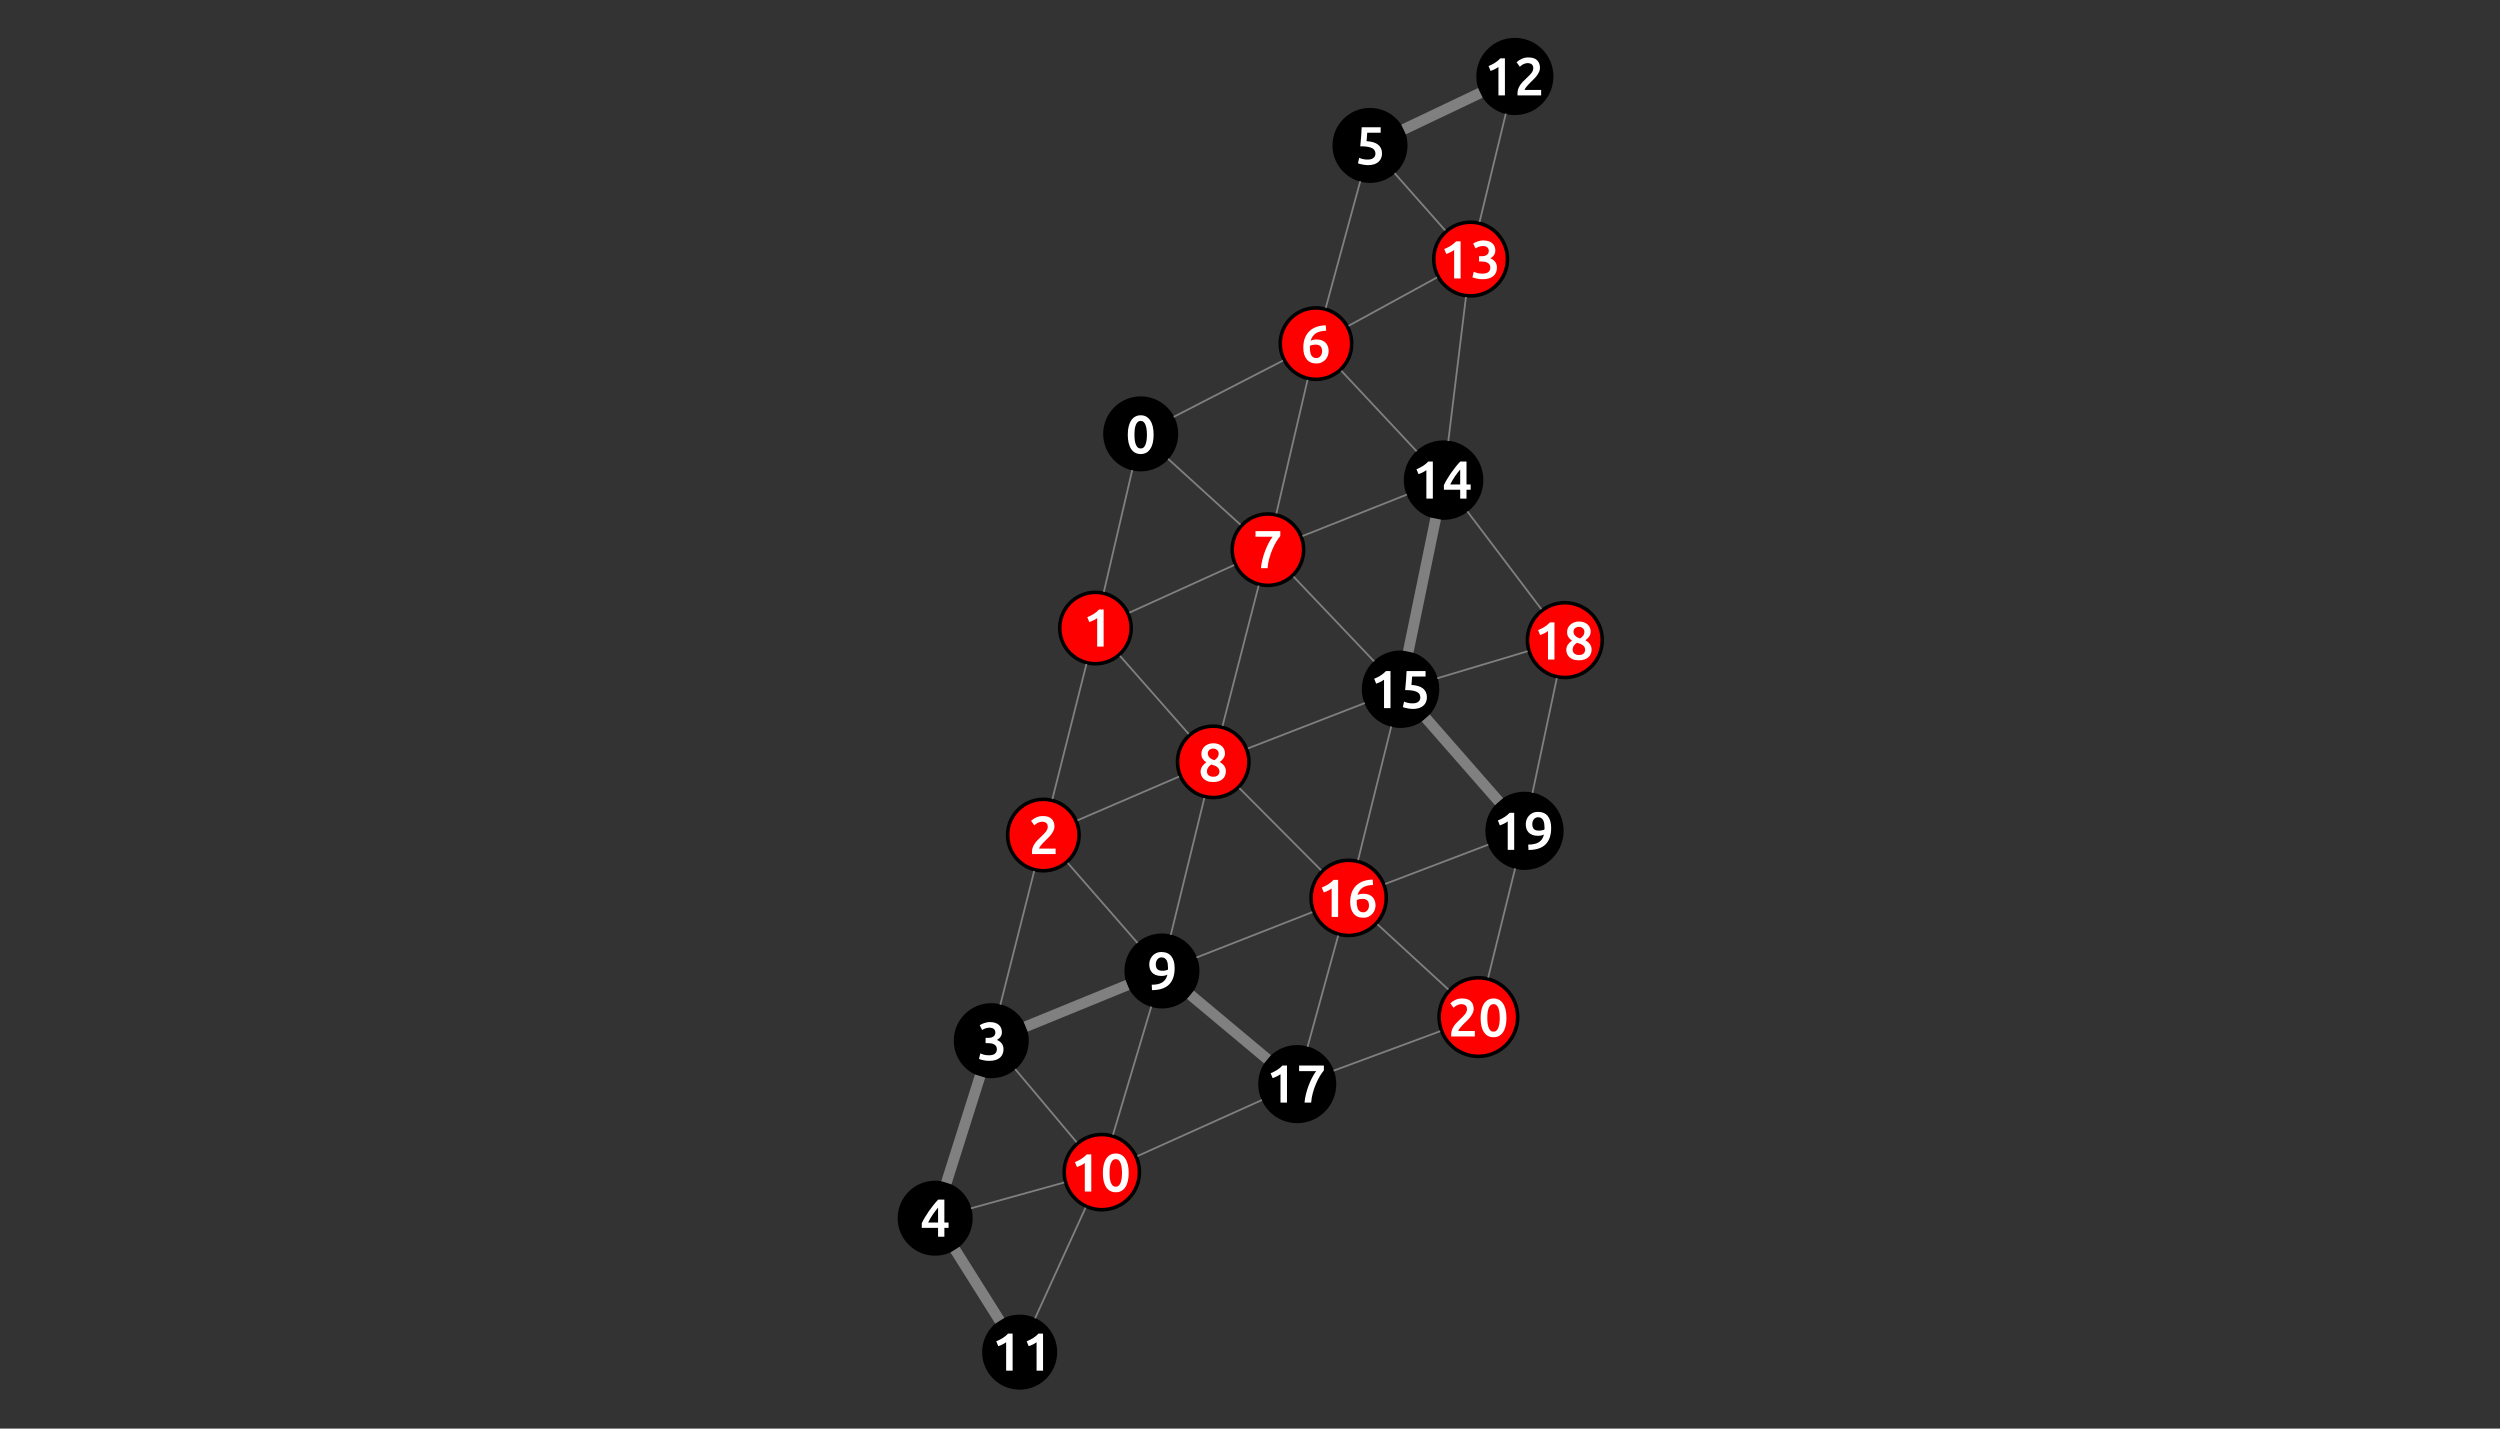 <?xml version="1.0" encoding="UTF-8"?>
<svg xmlns="http://www.w3.org/2000/svg" xmlns:xlink="http://www.w3.org/1999/xlink" width="700pt" height="400pt" viewBox="0 0 700 400" version="1.1">
<rect x="0" y="0" width="700" height="400" fill="#333333" stroke="none"/>
<defs>
<g>
<symbol overflow="visible" id="glyph0-0">
<path style="stroke:none;" d="M 0.75 0 L 0.75 -11.25 L 6.75 -11.25 L 6.75 0 Z M 6 -0.75 L 6 -10.5 L 1.5 -10.5 L 1.5 -0.75 Z "/>
</symbol>
<symbol overflow="visible" id="glyph0-1">
<path style="stroke:none;" d="M 7.875 -5.203 C 7.875 -3.453 7.551 -2.109 6.906 -1.172 C 6.27 -0.242 5.391 0.219 4.266 0.219 C 3.129 0.219 2.238 -0.242 1.594 -1.172 C 0.957 -2.109 0.641 -3.453 0.641 -5.203 C 0.641 -6.078 0.723 -6.848 0.891 -7.516 C 1.055 -8.191 1.297 -8.758 1.609 -9.219 C 1.922 -9.688 2.301 -10.039 2.75 -10.281 C 3.195 -10.52 3.703 -10.641 4.266 -10.641 C 5.391 -10.641 6.27 -10.172 6.906 -9.234 C 7.551 -8.297 7.875 -6.953 7.875 -5.203 Z M 6 -5.203 C 6 -5.742 5.969 -6.25 5.906 -6.719 C 5.844 -7.188 5.742 -7.594 5.609 -7.938 C 5.484 -8.281 5.305 -8.551 5.078 -8.75 C 4.859 -8.957 4.586 -9.062 4.266 -9.062 C 3.93 -9.062 3.648 -8.957 3.422 -8.75 C 3.203 -8.551 3.023 -8.281 2.891 -7.938 C 2.754 -7.594 2.656 -7.188 2.594 -6.719 C 2.539 -6.25 2.516 -5.742 2.516 -5.203 C 2.516 -4.66 2.539 -4.156 2.594 -3.688 C 2.656 -3.219 2.754 -2.812 2.891 -2.469 C 3.023 -2.125 3.203 -1.848 3.422 -1.641 C 3.648 -1.441 3.93 -1.344 4.266 -1.344 C 4.586 -1.344 4.859 -1.441 5.078 -1.641 C 5.305 -1.848 5.484 -2.125 5.609 -2.469 C 5.742 -2.812 5.844 -3.219 5.906 -3.688 C 5.969 -4.156 6 -4.66 6 -5.203 Z "/>
</symbol>
<symbol overflow="visible" id="glyph0-2">
<path style="stroke:none;" d="M 1.344 -8.234 C 1.926 -8.461 2.508 -8.754 3.094 -9.109 C 3.676 -9.473 4.195 -9.898 4.656 -10.391 L 5.922 -10.391 L 5.922 0 L 4.109 0 L 4.109 -7.969 C 3.836 -7.758 3.492 -7.551 3.078 -7.344 C 2.672 -7.145 2.281 -6.984 1.906 -6.859 Z "/>
</symbol>
<symbol overflow="visible" id="glyph0-3">
<path style="stroke:none;" d="M 7.219 -7.688 C 7.219 -7.332 7.141 -6.984 6.984 -6.641 C 6.836 -6.297 6.645 -5.957 6.406 -5.625 C 6.176 -5.301 5.91 -4.988 5.609 -4.688 C 5.305 -4.383 5.004 -4.086 4.703 -3.797 C 4.547 -3.641 4.367 -3.457 4.172 -3.25 C 3.973 -3.039 3.781 -2.832 3.594 -2.625 C 3.414 -2.414 3.258 -2.211 3.125 -2.016 C 3 -1.816 2.93 -1.656 2.922 -1.531 L 7.547 -1.531 L 7.547 0 L 0.938 0 C 0.926 -0.082 0.922 -0.18 0.922 -0.297 C 0.922 -0.41 0.922 -0.5 0.922 -0.562 C 0.922 -1.039 0.992 -1.477 1.141 -1.875 C 1.297 -2.281 1.5 -2.66 1.75 -3.016 C 2 -3.367 2.281 -3.695 2.594 -4 C 2.906 -4.312 3.219 -4.617 3.531 -4.922 C 3.77 -5.148 4 -5.375 4.219 -5.594 C 4.438 -5.812 4.629 -6.023 4.797 -6.234 C 4.961 -6.453 5.094 -6.676 5.188 -6.906 C 5.289 -7.133 5.344 -7.367 5.344 -7.609 C 5.344 -8.129 5.191 -8.5 4.891 -8.719 C 4.586 -8.938 4.223 -9.047 3.797 -9.047 C 3.516 -9.047 3.254 -9.004 3.016 -8.922 C 2.773 -8.848 2.562 -8.754 2.375 -8.641 C 2.188 -8.523 2.023 -8.41 1.891 -8.297 C 1.754 -8.18 1.648 -8.094 1.578 -8.031 L 0.672 -9.297 C 1.098 -9.703 1.594 -10.023 2.156 -10.266 C 2.719 -10.516 3.32 -10.641 3.969 -10.641 C 5.082 -10.641 5.898 -10.375 6.422 -9.844 C 6.953 -9.32 7.219 -8.602 7.219 -7.688 Z "/>
</symbol>
<symbol overflow="visible" id="glyph0-4">
<path style="stroke:none;" d="M 3.547 0.219 C 3.273 0.219 2.992 0.203 2.703 0.172 C 2.422 0.141 2.148 0.094 1.891 0.031 C 1.641 -0.02 1.41 -0.078 1.203 -0.141 C 0.992 -0.203 0.832 -0.266 0.719 -0.328 L 1.078 -1.875 C 1.285 -1.77 1.586 -1.656 1.984 -1.531 C 2.391 -1.406 2.891 -1.344 3.484 -1.344 C 4.273 -1.344 4.844 -1.492 5.188 -1.797 C 5.539 -2.109 5.719 -2.52 5.719 -3.031 C 5.719 -3.363 5.648 -3.641 5.516 -3.859 C 5.379 -4.078 5.191 -4.254 4.953 -4.391 C 4.723 -4.523 4.453 -4.617 4.141 -4.672 C 3.836 -4.723 3.52 -4.75 3.188 -4.75 L 2.562 -4.75 L 2.562 -6.219 L 3.312 -6.219 C 3.539 -6.219 3.77 -6.238 4 -6.281 C 4.238 -6.332 4.453 -6.414 4.641 -6.531 C 4.836 -6.645 4.992 -6.797 5.109 -6.984 C 5.234 -7.18 5.297 -7.426 5.297 -7.719 C 5.297 -7.957 5.25 -8.16 5.156 -8.328 C 5.07 -8.504 4.957 -8.645 4.812 -8.75 C 4.664 -8.863 4.492 -8.945 4.297 -9 C 4.109 -9.051 3.91 -9.078 3.703 -9.078 C 3.254 -9.078 2.852 -9.008 2.5 -8.875 C 2.156 -8.738 1.848 -8.586 1.578 -8.422 L 0.922 -9.766 C 1.055 -9.859 1.223 -9.953 1.422 -10.047 C 1.617 -10.148 1.836 -10.242 2.078 -10.328 C 2.328 -10.422 2.594 -10.492 2.875 -10.547 C 3.156 -10.609 3.453 -10.641 3.766 -10.641 C 4.348 -10.641 4.848 -10.566 5.266 -10.422 C 5.68 -10.285 6.023 -10.086 6.297 -9.828 C 6.578 -9.578 6.785 -9.281 6.922 -8.938 C 7.055 -8.594 7.125 -8.211 7.125 -7.797 C 7.125 -7.316 6.988 -6.883 6.719 -6.5 C 6.457 -6.125 6.117 -5.836 5.703 -5.641 C 6.242 -5.453 6.691 -5.133 7.047 -4.688 C 7.398 -4.25 7.578 -3.688 7.578 -3 C 7.578 -2.539 7.492 -2.113 7.328 -1.719 C 7.172 -1.32 6.926 -0.977 6.594 -0.688 C 6.27 -0.406 5.852 -0.18 5.344 -0.016 C 4.844 0.141 4.242 0.219 3.547 0.219 Z "/>
</symbol>
<symbol overflow="visible" id="glyph0-5">
<path style="stroke:none;" d="M 5.062 -8.156 C 4.812 -7.863 4.562 -7.551 4.312 -7.219 C 4.062 -6.895 3.812 -6.551 3.562 -6.188 C 3.32 -5.832 3.094 -5.469 2.875 -5.094 C 2.656 -4.719 2.457 -4.344 2.281 -3.969 L 5.062 -3.969 Z M 6.828 -10.391 L 6.828 -3.969 L 8 -3.969 L 8 -2.484 L 6.828 -2.484 L 6.828 0 L 5.062 0 L 5.062 -2.484 L 0.5 -2.484 L 0.5 -3.781 C 0.695 -4.219 0.961 -4.723 1.297 -5.297 C 1.629 -5.867 2 -6.453 2.406 -7.047 C 2.82 -7.648 3.258 -8.238 3.719 -8.812 C 4.176 -9.395 4.633 -9.922 5.094 -10.391 Z "/>
</symbol>
<symbol overflow="visible" id="glyph0-6">
<path style="stroke:none;" d="M 5.75 -2.969 C 5.75 -3.301 5.68 -3.598 5.547 -3.859 C 5.422 -4.117 5.191 -4.336 4.859 -4.516 C 4.535 -4.691 4.102 -4.828 3.562 -4.922 C 3.02 -5.016 2.332 -5.062 1.5 -5.062 C 1.613 -6.02 1.695 -6.93 1.75 -7.797 C 1.812 -8.66 1.863 -9.523 1.906 -10.391 L 7.219 -10.391 L 7.219 -8.859 L 3.453 -8.859 C 3.441 -8.691 3.426 -8.5 3.406 -8.281 C 3.395 -8.07 3.379 -7.859 3.359 -7.641 C 3.348 -7.422 3.332 -7.207 3.312 -7 C 3.289 -6.801 3.27 -6.633 3.25 -6.5 C 4.727 -6.414 5.82 -6.078 6.531 -5.484 C 7.238 -4.891 7.594 -4.078 7.594 -3.047 C 7.594 -2.578 7.508 -2.141 7.344 -1.734 C 7.188 -1.336 6.941 -0.992 6.609 -0.703 C 6.285 -0.41 5.875 -0.18 5.375 -0.016 C 4.875 0.141 4.285 0.219 3.609 0.219 C 3.336 0.219 3.062 0.195 2.781 0.156 C 2.508 0.125 2.242 0.078 1.984 0.016 C 1.734 -0.035 1.504 -0.086 1.297 -0.141 C 1.098 -0.203 0.953 -0.258 0.859 -0.312 L 1.203 -1.844 C 1.41 -1.738 1.711 -1.629 2.109 -1.516 C 2.504 -1.398 2.988 -1.344 3.562 -1.344 C 3.945 -1.344 4.281 -1.383 4.562 -1.469 C 4.844 -1.562 5.066 -1.68 5.234 -1.828 C 5.41 -1.984 5.539 -2.156 5.625 -2.344 C 5.707 -2.539 5.75 -2.75 5.75 -2.969 Z "/>
</symbol>
<symbol overflow="visible" id="glyph0-7">
<path style="stroke:none;" d="M 4.234 -5.062 C 3.941 -5.062 3.66 -5.035 3.391 -4.984 C 3.117 -4.93 2.875 -4.852 2.656 -4.75 C 2.645 -4.676 2.633 -4.586 2.625 -4.484 C 2.625 -4.391 2.625 -4.301 2.625 -4.219 C 2.625 -3.812 2.648 -3.43 2.703 -3.078 C 2.766 -2.723 2.859 -2.41 2.984 -2.141 C 3.117 -1.879 3.305 -1.672 3.547 -1.516 C 3.785 -1.367 4.078 -1.297 4.422 -1.297 C 4.711 -1.297 4.957 -1.352 5.156 -1.469 C 5.363 -1.594 5.531 -1.75 5.656 -1.938 C 5.789 -2.125 5.891 -2.328 5.953 -2.547 C 6.016 -2.773 6.047 -2.992 6.047 -3.203 C 6.047 -3.805 5.898 -4.266 5.609 -4.578 C 5.316 -4.898 4.859 -5.062 4.234 -5.062 Z M 4.453 -6.5 C 5.078 -6.5 5.602 -6.41 6.031 -6.234 C 6.469 -6.055 6.82 -5.816 7.094 -5.516 C 7.363 -5.211 7.562 -4.863 7.688 -4.469 C 7.812 -4.082 7.875 -3.672 7.875 -3.234 C 7.875 -2.848 7.805 -2.445 7.672 -2.031 C 7.535 -1.625 7.32 -1.254 7.031 -0.922 C 6.75 -0.586 6.395 -0.312 5.969 -0.094 C 5.539 0.113 5.031 0.219 4.438 0.219 C 3.25 0.219 2.344 -0.172 1.719 -0.953 C 1.094 -1.734 0.781 -2.816 0.781 -4.203 C 0.781 -5.203 0.926 -6.086 1.219 -6.859 C 1.52 -7.641 1.941 -8.289 2.484 -8.812 C 3.023 -9.344 3.68 -9.742 4.453 -10.016 C 5.234 -10.297 6.109 -10.441 7.078 -10.453 L 7.188 -8.953 C 6.645 -8.941 6.141 -8.883 5.672 -8.781 C 5.203 -8.676 4.781 -8.516 4.406 -8.297 C 4.039 -8.078 3.723 -7.789 3.453 -7.438 C 3.191 -7.094 2.988 -6.664 2.844 -6.156 C 3.332 -6.383 3.867 -6.5 4.453 -6.5 Z "/>
</symbol>
<symbol overflow="visible" id="glyph0-8">
<path style="stroke:none;" d="M 2.312 0 C 2.375 -0.758 2.508 -1.555 2.719 -2.391 C 2.926 -3.234 3.18 -4.051 3.484 -4.844 C 3.785 -5.645 4.117 -6.391 4.484 -7.078 C 4.859 -7.773 5.223 -8.359 5.578 -8.828 L 0.797 -8.828 L 0.797 -10.391 L 7.734 -10.391 L 7.734 -9.016 C 7.41 -8.641 7.051 -8.133 6.656 -7.5 C 6.27 -6.863 5.898 -6.141 5.547 -5.328 C 5.203 -4.523 4.898 -3.66 4.641 -2.734 C 4.391 -1.816 4.234 -0.906 4.172 0 Z "/>
</symbol>
<symbol overflow="visible" id="glyph0-9">
<path style="stroke:none;" d="M 7.797 -2.797 C 7.797 -2.359 7.719 -1.953 7.562 -1.578 C 7.414 -1.211 7.191 -0.895 6.891 -0.625 C 6.598 -0.352 6.227 -0.145 5.781 0 C 5.332 0.145 4.82 0.219 4.25 0.219 C 3.562 0.219 2.992 0.125 2.547 -0.062 C 2.098 -0.25 1.738 -0.488 1.469 -0.781 C 1.195 -1.07 1.004 -1.383 0.891 -1.719 C 0.773 -2.051 0.719 -2.367 0.719 -2.672 C 0.719 -2.973 0.758 -3.25 0.844 -3.5 C 0.926 -3.758 1.039 -3.992 1.188 -4.203 C 1.344 -4.422 1.516 -4.617 1.703 -4.797 C 1.898 -4.973 2.102 -5.133 2.312 -5.281 C 1.852 -5.602 1.508 -5.953 1.281 -6.328 C 1.051 -6.703 0.938 -7.156 0.938 -7.688 C 0.938 -8.082 1.016 -8.457 1.172 -8.812 C 1.328 -9.164 1.551 -9.477 1.844 -9.75 C 2.133 -10.02 2.484 -10.234 2.891 -10.391 C 3.305 -10.555 3.766 -10.641 4.266 -10.641 C 4.848 -10.641 5.348 -10.551 5.766 -10.375 C 6.18 -10.207 6.52 -9.988 6.781 -9.719 C 7.051 -9.445 7.242 -9.145 7.359 -8.812 C 7.484 -8.488 7.547 -8.172 7.547 -7.859 C 7.547 -7.305 7.395 -6.816 7.094 -6.391 C 6.789 -5.973 6.445 -5.641 6.062 -5.391 C 6.645 -5.066 7.078 -4.691 7.359 -4.266 C 7.648 -3.848 7.797 -3.359 7.797 -2.797 Z M 2.5 -2.703 C 2.5 -2.547 2.531 -2.383 2.594 -2.219 C 2.656 -2.051 2.754 -1.895 2.891 -1.75 C 3.035 -1.613 3.219 -1.5 3.438 -1.406 C 3.656 -1.312 3.93 -1.266 4.266 -1.266 C 4.555 -1.266 4.812 -1.301 5.031 -1.375 C 5.258 -1.457 5.441 -1.566 5.578 -1.703 C 5.723 -1.836 5.828 -1.992 5.891 -2.172 C 5.961 -2.348 6 -2.523 6 -2.703 C 6 -2.984 5.941 -3.227 5.828 -3.438 C 5.723 -3.645 5.566 -3.828 5.359 -3.984 C 5.16 -4.141 4.922 -4.273 4.641 -4.391 C 4.359 -4.504 4.047 -4.602 3.703 -4.688 C 3.348 -4.457 3.055 -4.18 2.828 -3.859 C 2.609 -3.535 2.5 -3.148 2.5 -2.703 Z M 5.781 -7.828 C 5.781 -7.961 5.75 -8.102 5.688 -8.25 C 5.633 -8.406 5.547 -8.547 5.422 -8.672 C 5.297 -8.805 5.141 -8.922 4.953 -9.016 C 4.766 -9.109 4.535 -9.156 4.266 -9.156 C 3.992 -9.156 3.758 -9.109 3.562 -9.016 C 3.363 -8.93 3.203 -8.82 3.078 -8.688 C 2.961 -8.551 2.875 -8.406 2.812 -8.25 C 2.758 -8.102 2.734 -7.953 2.734 -7.797 C 2.734 -7.422 2.875 -7.062 3.156 -6.719 C 3.438 -6.375 3.914 -6.102 4.594 -5.906 C 4.957 -6.133 5.242 -6.395 5.453 -6.688 C 5.672 -6.988 5.781 -7.367 5.781 -7.828 Z "/>
</symbol>
<symbol overflow="visible" id="glyph0-10">
<path style="stroke:none;" d="M 4.312 -5.391 C 4.594 -5.391 4.875 -5.414 5.156 -5.469 C 5.438 -5.52 5.676 -5.602 5.875 -5.719 C 5.883 -5.82 5.891 -5.914 5.891 -6 C 5.891 -6.082 5.891 -6.148 5.891 -6.203 C 5.891 -6.609 5.863 -6.988 5.812 -7.344 C 5.758 -7.695 5.664 -8.004 5.531 -8.266 C 5.395 -8.535 5.207 -8.75 4.969 -8.906 C 4.738 -9.062 4.445 -9.141 4.094 -9.141 C 3.801 -9.141 3.551 -9.078 3.344 -8.953 C 3.145 -8.836 2.977 -8.68 2.844 -8.484 C 2.719 -8.297 2.625 -8.094 2.562 -7.875 C 2.5 -7.656 2.469 -7.441 2.469 -7.234 C 2.469 -6.617 2.613 -6.156 2.906 -5.844 C 3.207 -5.539 3.676 -5.391 4.312 -5.391 Z M 5.734 -4.297 C 5.492 -4.18 5.227 -4.094 4.938 -4.031 C 4.645 -3.969 4.363 -3.938 4.094 -3.938 C 3.477 -3.938 2.953 -4.02 2.516 -4.188 C 2.078 -4.352 1.719 -4.582 1.438 -4.875 C 1.164 -5.176 0.961 -5.52 0.828 -5.906 C 0.703 -6.301 0.641 -6.723 0.641 -7.172 C 0.641 -7.555 0.703 -7.953 0.828 -8.359 C 0.961 -8.766 1.172 -9.133 1.453 -9.469 C 1.734 -9.812 2.086 -10.094 2.516 -10.312 C 2.953 -10.531 3.461 -10.641 4.047 -10.641 C 5.266 -10.641 6.188 -10.242 6.812 -9.453 C 7.438 -8.672 7.75 -7.566 7.75 -6.141 C 7.75 -4.117 7.227 -2.586 6.188 -1.547 C 5.156 -0.504 3.562 0.02 1.406 0.031 L 1.328 -1.484 C 1.93 -1.484 2.473 -1.531 2.953 -1.625 C 3.441 -1.727 3.867 -1.891 4.234 -2.109 C 4.598 -2.328 4.906 -2.613 5.156 -2.969 C 5.406 -3.332 5.598 -3.773 5.734 -4.297 Z "/>
</symbol>
</g>
</defs>
<g id="surface934">
<path style="fill-rule:nonzero;fill:rgb(0%,0%,0%);fill-opacity:1;stroke-width:0.038;stroke-linecap:butt;stroke-linejoin:miter;stroke:rgb(0%,0%,0%);stroke-opacity:1;stroke-miterlimit:10;" d="M 0.379 0 C 0.379 0.209 0.209 0.379 -0 0.379 C -0.209 0.379 -0.379 0.209 -0.379 0 C -0.379 -0.209 -0.209 -0.379 -0 -0.379 C 0.209 -0.379 0.379 -0.209 0.379 0 Z " transform="matrix(26.394,0,0,26.394,319.396,121.488)"/>
<g style="fill:rgb(100%,100%,100%);fill-opacity:1;">
  <use xlink:href="#glyph0-1" x="315.138" y="126.918"/>
</g>
<path style="fill-rule:nonzero;fill:rgb(100%,0%,0%);fill-opacity:1;stroke-width:0.038;stroke-linecap:butt;stroke-linejoin:miter;stroke:rgb(0%,0%,0%);stroke-opacity:1;stroke-miterlimit:10;" d="M 0.379 0 C 0.379 0.209 0.209 0.379 0 0.379 C -0.209 0.379 -0.379 0.209 -0.379 0 C -0.379 -0.209 -0.209 -0.379 0 -0.379 C 0.209 -0.379 0.379 -0.209 0.379 0 Z " transform="matrix(26.394,0,0,26.394,306.729,175.85)"/>
<g style="fill:rgb(100%,100%,100%);fill-opacity:1;">
  <use xlink:href="#glyph0-2" x="303.096" y="181.045"/>
</g>
<path style="fill-rule:nonzero;fill:rgb(100%,0%,0%);fill-opacity:1;stroke-width:0.038;stroke-linecap:butt;stroke-linejoin:miter;stroke:rgb(0%,0%,0%);stroke-opacity:1;stroke-miterlimit:10;" d="M 0.379 0 C 0.379 0.209 0.209 0.379 0 0.379 C -0.209 0.379 -0.379 0.209 -0.379 0 C -0.379 -0.209 -0.209 -0.379 0 -0.379 C 0.209 -0.379 0.379 -0.209 0.379 0 Z " transform="matrix(26.394,0,0,26.394,292.139,233.811)"/>
<g style="fill:rgb(100%,100%,100%);fill-opacity:1;">
  <use xlink:href="#glyph0-3" x="288.029" y="239.132"/>
</g>
<path style="fill-rule:nonzero;fill:rgb(0%,0%,0%);fill-opacity:1;stroke-width:0.038;stroke-linecap:butt;stroke-linejoin:miter;stroke:rgb(0%,0%,0%);stroke-opacity:1;stroke-miterlimit:10;" d="M 0.379 0 C 0.379 0.209 0.209 0.379 0 0.379 C -0.209 0.379 -0.379 0.209 -0.379 0 C -0.379 -0.209 -0.209 -0.379 0 -0.379 C 0.209 -0.379 0.379 -0.209 0.379 0 Z " transform="matrix(26.394,0,0,26.394,277.554,291.394)"/>
<g style="fill:rgb(100%,100%,100%);fill-opacity:1;">
  <use xlink:href="#glyph0-4" x="273.405" y="296.823"/>
</g>
<path style="fill-rule:nonzero;fill:rgb(0%,0%,0%);fill-opacity:1;stroke-width:0.038;stroke-linecap:butt;stroke-linejoin:miter;stroke:rgb(0%,0%,0%);stroke-opacity:1;stroke-miterlimit:10;" d="M 0.379 -0 C 0.379 0.209 0.209 0.379 -0 0.379 C -0.209 0.379 -0.379 0.209 -0.379 -0 C -0.379 -0.209 -0.209 -0.379 -0 -0.379 C 0.209 -0.379 0.379 -0.209 0.379 -0 Z " transform="matrix(26.394,0,0,26.394,261.846,341.091)"/>
<g style="fill:rgb(100%,100%,100%);fill-opacity:1;">
  <use xlink:href="#glyph0-5" x="257.596" y="346.286"/>
</g>
<path style="fill-rule:nonzero;fill:rgb(0%,0%,0%);fill-opacity:1;stroke-width:0.038;stroke-linecap:butt;stroke-linejoin:miter;stroke:rgb(0%,0%,0%);stroke-opacity:1;stroke-miterlimit:10;" d="M 0.379 0 C 0.379 0.209 0.209 0.379 0 0.379 C -0.209 0.379 -0.379 0.209 -0.379 0 C -0.379 -0.209 -0.209 -0.379 0 -0.379 C 0.209 -0.379 0.379 -0.209 0.379 0 Z " transform="matrix(26.394,0,0,26.394,383.597,40.718)"/>
<g style="fill:rgb(100%,100%,100%);fill-opacity:1;">
  <use xlink:href="#glyph0-6" x="379.37" y="46.023"/>
</g>
<path style="fill-rule:nonzero;fill:rgb(100%,0%,0%);fill-opacity:1;stroke-width:0.038;stroke-linecap:butt;stroke-linejoin:miter;stroke:rgb(0%,0%,0%);stroke-opacity:1;stroke-miterlimit:10;" d="M 0.379 -0 C 0.379 0.209 0.209 0.379 0 0.379 C -0.209 0.379 -0.379 0.209 -0.379 -0 C -0.379 -0.209 -0.209 -0.379 0 -0.379 C 0.209 -0.379 0.379 -0.209 0.379 -0 Z " transform="matrix(26.394,0,0,26.394,368.472,96.216)"/>
<g style="fill:rgb(100%,100%,100%);fill-opacity:1;">
  <use xlink:href="#glyph0-7" x="364.144" y="101.552"/>
</g>
<path style="fill-rule:nonzero;fill:rgb(100%,0%,0%);fill-opacity:1;stroke-width:0.038;stroke-linecap:butt;stroke-linejoin:miter;stroke:rgb(0%,0%,0%);stroke-opacity:1;stroke-miterlimit:10;" d="M 0.379 0 C 0.379 0.209 0.209 0.379 0 0.379 C -0.209 0.379 -0.379 0.209 -0.379 0 C -0.379 -0.209 -0.209 -0.379 0 -0.379 C 0.209 -0.379 0.379 -0.209 0.379 0 Z " transform="matrix(26.394,0,0,26.394,355.015,153.91)"/>
<g style="fill:rgb(100%,100%,100%);fill-opacity:1;">
  <use xlink:href="#glyph0-8" x="350.749" y="159.105"/>
</g>
<path style="fill-rule:nonzero;fill:rgb(100%,0%,0%);fill-opacity:1;stroke-width:0.038;stroke-linecap:butt;stroke-linejoin:miter;stroke:rgb(0%,0%,0%);stroke-opacity:1;stroke-miterlimit:10;" d="M 0.379 -0 C 0.379 0.209 0.209 0.379 -0 0.379 C -0.209 0.379 -0.379 0.209 -0.379 -0 C -0.379 -0.209 -0.209 -0.379 -0 -0.379 C 0.209 -0.379 0.379 -0.209 0.379 -0 Z " transform="matrix(26.394,0,0,26.394,339.704,213.322)"/>
<g style="fill:rgb(100%,100%,100%);fill-opacity:1;">
  <use xlink:href="#glyph0-9" x="335.447" y="218.752"/>
</g>
<path style="fill-rule:nonzero;fill:rgb(0%,0%,0%);fill-opacity:1;stroke-width:0.038;stroke-linecap:butt;stroke-linejoin:miter;stroke:rgb(0%,0%,0%);stroke-opacity:1;stroke-miterlimit:10;" d="M 0.379 -0 C 0.379 0.209 0.209 0.379 0 0.379 C -0.209 0.379 -0.379 0.209 -0.379 -0 C -0.379 -0.209 -0.209 -0.379 0 -0.379 C 0.209 -0.379 0.379 -0.209 0.379 -0 Z " transform="matrix(26.394,0,0,26.394,325.347,271.872)"/>
<g style="fill:rgb(100%,100%,100%);fill-opacity:1;">
  <use xlink:href="#glyph0-10" x="321.151" y="277.208"/>
</g>
<path style="fill-rule:nonzero;fill:rgb(100%,0%,0%);fill-opacity:1;stroke-width:0.038;stroke-linecap:butt;stroke-linejoin:miter;stroke:rgb(0%,0%,0%);stroke-opacity:1;stroke-miterlimit:10;" d="M 0.399 0 C 0.399 0.22 0.221 0.399 0 0.399 C -0.22 0.399 -0.399 0.22 -0.399 0 C -0.399 -0.22 -0.22 -0.399 0 -0.399 C 0.221 -0.399 0.399 -0.22 0.399 0 Z " transform="matrix(26.394,0,0,26.394,308.507,328.191)"/>
<g style="fill:rgb(100%,100%,100%);fill-opacity:1;">
  <use xlink:href="#glyph0-2" x="299.638" y="333.621"/>
  <use xlink:href="#glyph0-1" x="308.158" y="333.621"/>
</g>
<path style="fill-rule:nonzero;fill:rgb(0%,0%,0%);fill-opacity:1;stroke-width:0.038;stroke-linecap:butt;stroke-linejoin:miter;stroke:rgb(0%,0%,0%);stroke-opacity:1;stroke-miterlimit:10;" d="M 0.379 0 C 0.379 0.209 0.209 0.379 0 0.379 C -0.209 0.379 -0.379 0.209 -0.379 0 C -0.379 -0.209 -0.209 -0.379 0 -0.379 C 0.209 -0.379 0.379 -0.209 0.379 0 Z " transform="matrix(26.394,0,0,26.394,285.503,378.6)"/>
<g style="fill:rgb(100%,100%,100%);fill-opacity:1;">
  <use xlink:href="#glyph0-2" x="277.61" y="383.795"/>
  <use xlink:href="#glyph0-2" x="286.13" y="383.795"/>
</g>
<path style="fill-rule:nonzero;fill:rgb(0%,0%,0%);fill-opacity:1;stroke-width:0.038;stroke-linecap:butt;stroke-linejoin:miter;stroke:rgb(0%,0%,0%);stroke-opacity:1;stroke-miterlimit:10;" d="M 0.39 -0 C 0.39 0.216 0.216 0.391 0 0.391 C -0.216 0.391 -0.39 0.216 -0.39 -0 C -0.39 -0.216 -0.216 -0.39 0 -0.39 C 0.216 -0.39 0.39 -0.216 0.39 -0 Z " transform="matrix(26.394,0,0,26.394,424.16,21.4)"/>
<g style="fill:rgb(100%,100%,100%);fill-opacity:1;">
  <use xlink:href="#glyph0-2" x="415.454" y="26.72"/>
  <use xlink:href="#glyph0-3" x="423.975" y="26.72"/>
</g>
<path style="fill-rule:nonzero;fill:rgb(100%,0%,0%);fill-opacity:1;stroke-width:0.038;stroke-linecap:butt;stroke-linejoin:miter;stroke:rgb(0%,0%,0%);stroke-opacity:1;stroke-miterlimit:10;" d="M 0.391 0 C 0.391 0.216 0.216 0.391 0 0.391 C -0.216 0.391 -0.391 0.216 -0.391 0 C -0.391 -0.216 -0.216 -0.391 0 -0.391 C 0.216 -0.391 0.391 -0.216 0.391 0 Z " transform="matrix(26.394,0,0,26.394,411.768,72.535)"/>
<g style="fill:rgb(100%,100%,100%);fill-opacity:1;">
  <use xlink:href="#glyph0-2" x="403.047" y="77.964"/>
  <use xlink:href="#glyph0-4" x="411.567" y="77.964"/>
</g>
<path style="fill-rule:nonzero;fill:rgb(0%,0%,0%);fill-opacity:1;stroke-width:0.038;stroke-linecap:butt;stroke-linejoin:miter;stroke:rgb(0%,0%,0%);stroke-opacity:1;stroke-miterlimit:10;" d="M 0.403 -0 C 0.403 0.222 0.222 0.403 -0 0.403 C -0.222 0.403 -0.403 0.222 -0.403 -0 C -0.403 -0.222 -0.222 -0.402 -0 -0.402 C 0.222 -0.402 0.403 -0.222 0.403 -0 Z " transform="matrix(26.394,0,0,26.394,404.203,134.419)"/>
<g style="fill:rgb(100%,100%,100%);fill-opacity:1;">
  <use xlink:href="#glyph0-2" x="395.271" y="139.615"/>
  <use xlink:href="#glyph0-5" x="403.791" y="139.615"/>
</g>
<path style="fill-rule:nonzero;fill:rgb(0%,0%,0%);fill-opacity:1;stroke-width:0.038;stroke-linecap:butt;stroke-linejoin:miter;stroke:rgb(0%,0%,0%);stroke-opacity:1;stroke-miterlimit:10;" d="M 0.392 0 C 0.392 0.216 0.216 0.392 -0 0.392 C -0.216 0.392 -0.392 0.216 -0.392 0 C -0.392 -0.216 -0.216 -0.392 -0 -0.392 C 0.216 -0.392 0.392 -0.216 0.392 0 Z " transform="matrix(26.394,0,0,26.394,392.149,192.979)"/>
<g style="fill:rgb(100%,100%,100%);fill-opacity:1;">
  <use xlink:href="#glyph0-2" x="383.42" y="198.284"/>
  <use xlink:href="#glyph0-6" x="391.94" y="198.284"/>
</g>
<path style="fill-rule:nonzero;fill:rgb(100%,0%,0%);fill-opacity:1;stroke-width:0.038;stroke-linecap:butt;stroke-linejoin:miter;stroke:rgb(0%,0%,0%);stroke-opacity:1;stroke-miterlimit:10;" d="M 0.399 0 C 0.399 0.22 0.22 0.399 -0 0.399 C -0.22 0.399 -0.399 0.22 -0.399 0 C -0.399 -0.22 -0.22 -0.399 -0 -0.399 C 0.22 -0.399 0.399 -0.22 0.399 0 Z " transform="matrix(26.394,0,0,26.394,377.622,251.409)"/>
<g style="fill:rgb(100%,100%,100%);fill-opacity:1;">
  <use xlink:href="#glyph0-2" x="368.753" y="256.745"/>
  <use xlink:href="#glyph0-7" x="377.273" y="256.745"/>
</g>
<path style="fill-rule:nonzero;fill:rgb(0%,0%,0%);fill-opacity:1;stroke-width:0.038;stroke-linecap:butt;stroke-linejoin:miter;stroke:rgb(0%,0%,0%);stroke-opacity:1;stroke-miterlimit:10;" d="M 0.395 0 C 0.395 0.218 0.218 0.396 -0 0.396 C -0.218 0.396 -0.395 0.218 -0.395 0 C -0.395 -0.218 -0.218 -0.395 -0 -0.395 C 0.218 -0.395 0.395 -0.218 0.395 0 Z " transform="matrix(26.394,0,0,26.394,363.231,303.541)"/>
<g style="fill:rgb(100%,100%,100%);fill-opacity:1;">
  <use xlink:href="#glyph0-2" x="354.432" y="308.736"/>
  <use xlink:href="#glyph0-8" x="362.952" y="308.736"/>
</g>
<path style="fill-rule:nonzero;fill:rgb(100%,0%,0%);fill-opacity:1;stroke-width:0.038;stroke-linecap:butt;stroke-linejoin:miter;stroke:rgb(0%,0%,0%);stroke-opacity:1;stroke-miterlimit:10;" d="M 0.397 -0 C 0.397 0.219 0.219 0.397 0 0.397 C -0.219 0.397 -0.397 0.219 -0.397 -0 C -0.397 -0.219 -0.219 -0.397 0 -0.397 C 0.219 -0.397 0.397 -0.219 0.397 -0 Z " transform="matrix(26.394,0,0,26.394,438.154,179.236)"/>
<g style="fill:rgb(100%,100%,100%);fill-opacity:1;">
  <use xlink:href="#glyph0-2" x="429.324" y="184.666"/>
  <use xlink:href="#glyph0-9" x="437.844" y="184.666"/>
</g>
<path style="fill-rule:nonzero;fill:rgb(0%,0%,0%);fill-opacity:1;stroke-width:0.038;stroke-linecap:butt;stroke-linejoin:miter;stroke:rgb(0%,0%,0%);stroke-opacity:1;stroke-miterlimit:10;" d="M 0.396 -0 C 0.396 0.219 0.219 0.396 -0 0.396 C -0.219 0.396 -0.396 0.219 -0.396 -0 C -0.396 -0.219 -0.219 -0.396 -0 -0.396 C 0.219 -0.396 0.396 -0.219 0.396 -0 Z " transform="matrix(26.394,0,0,26.394,426.86,232.63)"/>
<g style="fill:rgb(100%,100%,100%);fill-opacity:1;">
  <use xlink:href="#glyph0-2" x="418.053" y="237.966"/>
  <use xlink:href="#glyph0-10" x="426.574" y="237.966"/>
</g>
<path style="fill-rule:nonzero;fill:rgb(100%,0%,0%);fill-opacity:1;stroke-width:0.038;stroke-linecap:butt;stroke-linejoin:miter;stroke:rgb(0%,0%,0%);stroke-opacity:1;stroke-miterlimit:10;" d="M 0.417 0 C 0.417 0.23 0.23 0.417 0 0.417 C -0.23 0.417 -0.417 0.23 -0.417 0 C -0.417 -0.23 -0.23 -0.417 0 -0.417 C 0.23 -0.417 0.417 -0.23 0.417 0 Z " transform="matrix(26.394,0,0,26.394,413.945,284.781)"/>
<g style="fill:rgb(100%,100%,100%);fill-opacity:1;">
  <use xlink:href="#glyph0-3" x="405.411" y="290.21"/>
  <use xlink:href="#glyph0-1" x="413.931" y="290.21"/>
</g>
<path style="fill:none;stroke-width:0.019;stroke-linecap:butt;stroke-linejoin:miter;stroke:rgb(50.196%,50.196%,50.196%);stroke-opacity:1;stroke-miterlimit:10;" d="M -0.426 1.291 L -0.727 2.583 " transform="matrix(26.394,0,0,26.394,328.272,97.535)"/>
<path style="fill:none;stroke-width:0.019;stroke-linecap:butt;stroke-linejoin:miter;stroke:rgb(50.196%,50.196%,50.196%);stroke-opacity:1;stroke-miterlimit:10;" d="M 0.014 0.727 L 1.173 0.13 " transform="matrix(26.394,0,0,26.394,328.272,97.535)"/>
<path style="fill:none;stroke-width:0.019;stroke-linecap:butt;stroke-linejoin:miter;stroke:rgb(50.196%,50.196%,50.196%);stroke-opacity:1;stroke-miterlimit:10;" d="M -0.045 1.173 L 0.722 1.871 " transform="matrix(26.394,0,0,26.394,328.272,97.535)"/>
<path style="fill:none;stroke-width:0.019;stroke-linecap:butt;stroke-linejoin:miter;stroke:rgb(50.196%,50.196%,50.196%);stroke-opacity:1;stroke-miterlimit:10;" d="M -0.912 3.349 L -1.273 4.781 " transform="matrix(26.394,0,0,26.394,328.272,97.535)"/>
<path style="fill:none;stroke-width:0.019;stroke-linecap:butt;stroke-linejoin:miter;stroke:rgb(50.196%,50.196%,50.196%);stroke-opacity:1;stroke-miterlimit:10;" d="M -0.457 2.804 L 0.655 2.299 " transform="matrix(26.394,0,0,26.394,328.272,97.535)"/>
<path style="fill:none;stroke-width:0.019;stroke-linecap:butt;stroke-linejoin:miter;stroke:rgb(50.196%,50.196%,50.196%);stroke-opacity:1;stroke-miterlimit:10;" d="M -0.556 3.263 L 0.173 4.091 " transform="matrix(26.394,0,0,26.394,328.272,97.535)"/>
<path style="fill:none;stroke-width:0.019;stroke-linecap:butt;stroke-linejoin:miter;stroke:rgb(50.196%,50.196%,50.196%);stroke-opacity:1;stroke-miterlimit:10;" d="M -1.466 5.545 L -1.825 6.963 " transform="matrix(26.394,0,0,26.394,328.272,97.535)"/>
<path style="fill:none;stroke-width:0.019;stroke-linecap:butt;stroke-linejoin:miter;stroke:rgb(50.196%,50.196%,50.196%);stroke-opacity:1;stroke-miterlimit:10;" d="M -1.007 5.007 L 0.071 4.543 " transform="matrix(26.394,0,0,26.394,328.272,97.535)"/>
<path style="fill:none;stroke-width:0.019;stroke-linecap:butt;stroke-linejoin:miter;stroke:rgb(50.196%,50.196%,50.196%);stroke-opacity:1;stroke-miterlimit:10;" d="M -1.11 5.46 L -0.37 6.308 " transform="matrix(26.394,0,0,26.394,328.272,97.535)"/>
<path style="fill:none;stroke-width:0.114;stroke-linecap:butt;stroke-linejoin:miter;stroke:rgb(50.196%,50.196%,50.196%);stroke-opacity:1;stroke-miterlimit:10;" d="M -2.04 7.72 L -2.398 8.852 " transform="matrix(26.394,0,0,26.394,328.272,97.535)"/>
<path style="fill:none;stroke-width:0.114;stroke-linecap:butt;stroke-linejoin:miter;stroke:rgb(50.196%,50.196%,50.196%);stroke-opacity:1;stroke-miterlimit:10;" d="M -1.557 7.196 L -0.476 6.754 " transform="matrix(26.394,0,0,26.394,328.272,97.535)"/>
<path style="fill:none;stroke-width:0.019;stroke-linecap:butt;stroke-linejoin:miter;stroke:rgb(50.196%,50.196%,50.196%);stroke-opacity:1;stroke-miterlimit:10;" d="M -1.668 7.646 L -1.016 8.422 " transform="matrix(26.394,0,0,26.394,328.272,97.535)"/>
<path style="fill:none;stroke-width:0.019;stroke-linecap:butt;stroke-linejoin:miter;stroke:rgb(50.196%,50.196%,50.196%);stroke-opacity:1;stroke-miterlimit:10;" d="M -2.137 9.123 L -1.148 8.849 " transform="matrix(26.394,0,0,26.394,328.272,97.535)"/>
<path style="fill:none;stroke-width:0.114;stroke-linecap:butt;stroke-linejoin:miter;stroke:rgb(50.196%,50.196%,50.196%);stroke-opacity:1;stroke-miterlimit:10;" d="M -2.306 9.561 L -1.831 10.316 " transform="matrix(26.394,0,0,26.394,328.272,97.535)"/>
<path style="fill:none;stroke-width:0.019;stroke-linecap:butt;stroke-linejoin:miter;stroke:rgb(50.196%,50.196%,50.196%);stroke-opacity:1;stroke-miterlimit:10;" d="M 1.993 -1.773 L 1.627 -0.43 " transform="matrix(26.394,0,0,26.394,328.272,97.535)"/>
<path style="fill:none;stroke-width:0.114;stroke-linecap:butt;stroke-linejoin:miter;stroke:rgb(50.196%,50.196%,50.196%);stroke-opacity:1;stroke-miterlimit:10;" d="M 2.452 -2.322 L 3.267 -2.71 " transform="matrix(26.394,0,0,26.394,328.272,97.535)"/>
<path style="fill:none;stroke-width:0.019;stroke-linecap:butt;stroke-linejoin:miter;stroke:rgb(50.196%,50.196%,50.196%);stroke-opacity:1;stroke-miterlimit:10;" d="M 2.357 -1.858 L 2.894 -1.251 " transform="matrix(26.394,0,0,26.394,328.272,97.535)"/>
<path style="fill:none;stroke-width:0.019;stroke-linecap:butt;stroke-linejoin:miter;stroke:rgb(50.196%,50.196%,50.196%);stroke-opacity:1;stroke-miterlimit:10;" d="M 1.434 0.334 L 1.103 1.752 " transform="matrix(26.394,0,0,26.394,328.272,97.535)"/>
<path style="fill:none;stroke-width:0.019;stroke-linecap:butt;stroke-linejoin:miter;stroke:rgb(50.196%,50.196%,50.196%);stroke-opacity:1;stroke-miterlimit:10;" d="M 1.869 -0.239 L 2.807 -0.752 " transform="matrix(26.394,0,0,26.394,328.272,97.535)"/>
<path style="fill:none;stroke-width:0.019;stroke-linecap:butt;stroke-linejoin:miter;stroke:rgb(50.196%,50.196%,50.196%);stroke-opacity:1;stroke-miterlimit:10;" d="M 1.792 0.238 L 2.591 1.092 " transform="matrix(26.394,0,0,26.394,328.272,97.535)"/>
<path style="fill:none;stroke-width:0.019;stroke-linecap:butt;stroke-linejoin:miter;stroke:rgb(50.196%,50.196%,50.196%);stroke-opacity:1;stroke-miterlimit:10;" d="M 0.915 2.517 L 0.532 4.005 " transform="matrix(26.394,0,0,26.394,328.272,97.535)"/>
<path style="fill:none;stroke-width:0.019;stroke-linecap:butt;stroke-linejoin:miter;stroke:rgb(50.196%,50.196%,50.196%);stroke-opacity:1;stroke-miterlimit:10;" d="M 1.38 1.991 L 2.488 1.551 " transform="matrix(26.394,0,0,26.394,328.272,97.535)"/>
<path style="fill:none;stroke-width:0.019;stroke-linecap:butt;stroke-linejoin:miter;stroke:rgb(50.196%,50.196%,50.196%);stroke-opacity:1;stroke-miterlimit:10;" d="M 1.285 2.422 L 2.14 3.321 " transform="matrix(26.394,0,0,26.394,328.272,97.535)"/>
<path style="fill:none;stroke-width:0.019;stroke-linecap:butt;stroke-linejoin:miter;stroke:rgb(50.196%,50.196%,50.196%);stroke-opacity:1;stroke-miterlimit:10;" d="M 0.339 4.77 L -0.017 6.222 " transform="matrix(26.394,0,0,26.394,328.272,97.535)"/>
<path style="fill:none;stroke-width:0.019;stroke-linecap:butt;stroke-linejoin:miter;stroke:rgb(50.196%,50.196%,50.196%);stroke-opacity:1;stroke-miterlimit:10;" d="M 0.801 4.244 L 2.041 3.763 " transform="matrix(26.394,0,0,26.394,328.272,97.535)"/>
<path style="fill:none;stroke-width:0.019;stroke-linecap:butt;stroke-linejoin:miter;stroke:rgb(50.196%,50.196%,50.196%);stroke-opacity:1;stroke-miterlimit:10;" d="M 0.711 4.666 L 1.577 5.536 " transform="matrix(26.394,0,0,26.394,328.272,97.535)"/>
<path style="fill:none;stroke-width:0.019;stroke-linecap:butt;stroke-linejoin:miter;stroke:rgb(50.196%,50.196%,50.196%);stroke-opacity:1;stroke-miterlimit:10;" d="M -0.224 6.983 L -0.63 8.342 " transform="matrix(26.394,0,0,26.394,328.272,97.535)"/>
<path style="fill:none;stroke-width:0.019;stroke-linecap:butt;stroke-linejoin:miter;stroke:rgb(50.196%,50.196%,50.196%);stroke-opacity:1;stroke-miterlimit:10;" d="M 0.256 6.462 L 1.484 5.981 " transform="matrix(26.394,0,0,26.394,328.272,97.535)"/>
<path style="fill:none;stroke-width:0.114;stroke-linecap:butt;stroke-linejoin:miter;stroke:rgb(50.196%,50.196%,50.196%);stroke-opacity:1;stroke-miterlimit:10;" d="M 0.191 6.858 L 1.009 7.542 " transform="matrix(26.394,0,0,26.394,328.272,97.535)"/>
<path style="fill:none;stroke-width:0.019;stroke-linecap:butt;stroke-linejoin:miter;stroke:rgb(50.196%,50.196%,50.196%);stroke-opacity:1;stroke-miterlimit:10;" d="M -0.921 9.116 L -1.457 10.29 " transform="matrix(26.394,0,0,26.394,328.272,97.535)"/>
<path style="fill:none;stroke-width:0.019;stroke-linecap:butt;stroke-linejoin:miter;stroke:rgb(50.196%,50.196%,50.196%);stroke-opacity:1;stroke-miterlimit:10;" d="M -0.371 8.569 L 0.95 7.974 " transform="matrix(26.394,0,0,26.394,328.272,97.535)"/>
<path style="fill:none;stroke-width:0.019;stroke-linecap:butt;stroke-linejoin:miter;stroke:rgb(50.196%,50.196%,50.196%);stroke-opacity:1;stroke-miterlimit:10;" d="M 3.537 -2.49 L 3.259 -1.342 " transform="matrix(26.394,0,0,26.394,328.272,97.535)"/>
<path style="fill:none;stroke-width:0.019;stroke-linecap:butt;stroke-linejoin:miter;stroke:rgb(50.196%,50.196%,50.196%);stroke-opacity:1;stroke-miterlimit:10;" d="M 3.114 -0.544 L 2.927 0.983 " transform="matrix(26.394,0,0,26.394,328.272,97.535)"/>
<path style="fill:none;stroke-width:0.114;stroke-linecap:butt;stroke-linejoin:miter;stroke:rgb(50.196%,50.196%,50.196%);stroke-opacity:1;stroke-miterlimit:10;" d="M 2.793 1.806 L 2.502 3.218 " transform="matrix(26.394,0,0,26.394,328.272,97.535)"/>
<path style="fill:none;stroke-width:0.019;stroke-linecap:butt;stroke-linejoin:miter;stroke:rgb(50.196%,50.196%,50.196%);stroke-opacity:1;stroke-miterlimit:10;" d="M 3.129 1.73 L 3.914 2.767 " transform="matrix(26.394,0,0,26.394,328.272,97.535)"/>
<path style="fill:none;stroke-width:0.019;stroke-linecap:butt;stroke-linejoin:miter;stroke:rgb(50.196%,50.196%,50.196%);stroke-opacity:1;stroke-miterlimit:10;" d="M 2.322 4.011 L 1.97 5.428 " transform="matrix(26.394,0,0,26.394,328.272,97.535)"/>
<path style="fill:none;stroke-width:0.019;stroke-linecap:butt;stroke-linejoin:miter;stroke:rgb(50.196%,50.196%,50.196%);stroke-opacity:1;stroke-miterlimit:10;" d="M 2.81 3.5 L 3.768 3.213 " transform="matrix(26.394,0,0,26.394,328.272,97.535)"/>
<path style="fill:none;stroke-width:0.114;stroke-linecap:butt;stroke-linejoin:miter;stroke:rgb(50.196%,50.196%,50.196%);stroke-opacity:1;stroke-miterlimit:10;" d="M 2.688 3.922 L 3.465 4.809 " transform="matrix(26.394,0,0,26.394,328.272,97.535)"/>
<path style="fill:none;stroke-width:0.019;stroke-linecap:butt;stroke-linejoin:miter;stroke:rgb(50.196%,50.196%,50.196%);stroke-opacity:1;stroke-miterlimit:10;" d="M 1.759 6.229 L 1.434 7.409 " transform="matrix(26.394,0,0,26.394,328.272,97.535)"/>
<path style="fill:none;stroke-width:0.019;stroke-linecap:butt;stroke-linejoin:miter;stroke:rgb(50.196%,50.196%,50.196%);stroke-opacity:1;stroke-miterlimit:10;" d="M 2.257 5.682 L 3.351 5.265 " transform="matrix(26.394,0,0,26.394,328.272,97.535)"/>
<path style="fill:none;stroke-width:0.019;stroke-linecap:butt;stroke-linejoin:miter;stroke:rgb(50.196%,50.196%,50.196%);stroke-opacity:1;stroke-miterlimit:10;" d="M 2.175 6.11 L 2.928 6.802 " transform="matrix(26.394,0,0,26.394,328.272,97.535)"/>
<path style="fill:none;stroke-width:0.019;stroke-linecap:butt;stroke-linejoin:miter;stroke:rgb(50.196%,50.196%,50.196%);stroke-opacity:1;stroke-miterlimit:10;" d="M 1.71 7.663 L 2.841 7.244 " transform="matrix(26.394,0,0,26.394,328.272,97.535)"/>
<path style="fill:none;stroke-width:0.019;stroke-linecap:butt;stroke-linejoin:miter;stroke:rgb(50.196%,50.196%,50.196%);stroke-opacity:1;stroke-miterlimit:10;" d="M 4.078 3.499 L 3.82 4.716 " transform="matrix(26.394,0,0,26.394,328.272,97.535)"/>
<path style="fill:none;stroke-width:0.019;stroke-linecap:butt;stroke-linejoin:miter;stroke:rgb(50.196%,50.196%,50.196%);stroke-opacity:1;stroke-miterlimit:10;" d="M 3.636 5.517 L 3.35 6.675 " transform="matrix(26.394,0,0,26.394,328.272,97.535)"/>
</g>
</svg>
